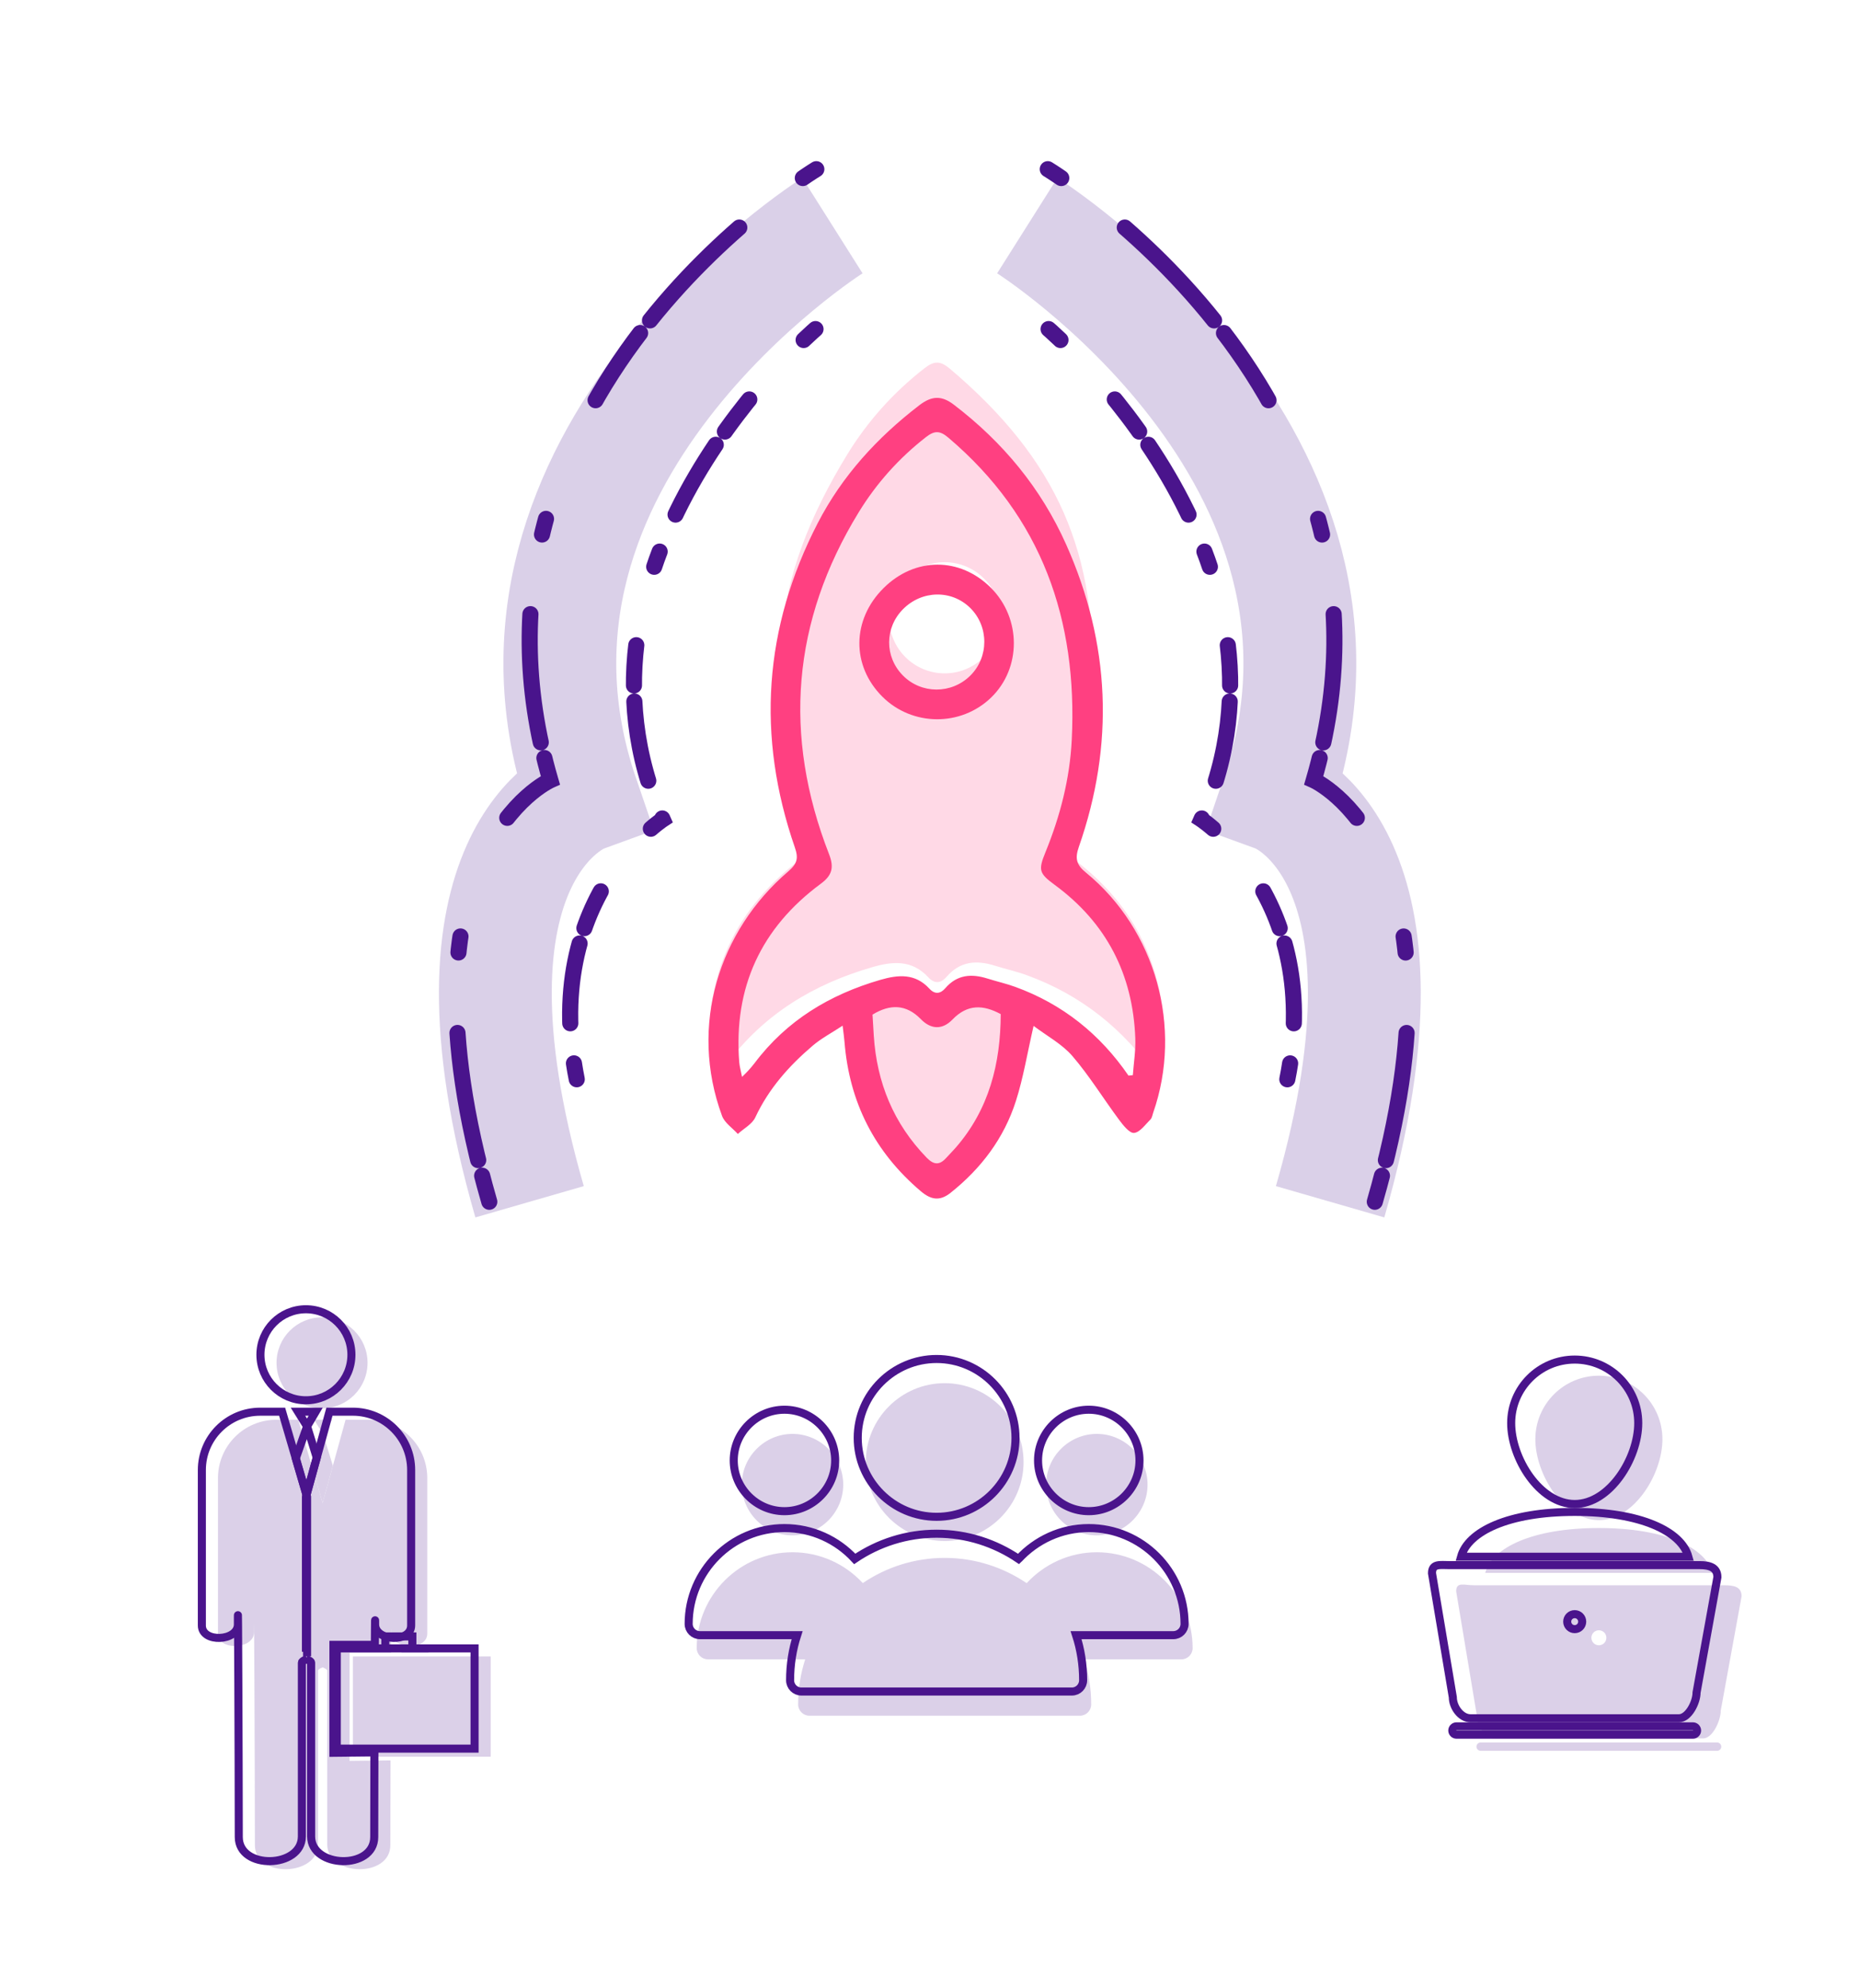 <?xml version="1.0" encoding="utf-8"?>
<!-- Generator: Adobe Illustrator 17.0.0, SVG Export Plug-In . SVG Version: 6.00 Build 0)  -->
<!DOCTYPE svg PUBLIC "-//W3C//DTD SVG 1.1//EN" "http://www.w3.org/Graphics/SVG/1.1/DTD/svg11.dtd">
<svg version="1.1" id="Layer_1" xmlns="http://www.w3.org/2000/svg" xmlns:xlink="http://www.w3.org/1999/xlink" x="0px" y="0px"
	 width="230.667px" height="246.667px" viewBox="0 0 230.667 246.667" enable-background="new 0 0 230.667 246.667"
	 xml:space="preserve">
<g opacity="0.2">
	<path fill="#FF4081" d="M107.089,124.937c0.06,1.09,0.12,2.05,0.18,3.01c0.43,6.69,2.82,12.52,7.54,17.37
		c0.98,1.02,1.8,1.1,2.74,0.07c0.47-0.51,0.95-0.99,1.4-1.51c4.75-5.46,6.38-11.97,6.41-19.01 M133.049,106.467
		c-2.25-1.65-2.37-2.1-1.32-4.66c2.09-5.14,3.47-10.48,3.74-16.02c0.84-17.07-4.26-28.73-17.59-40.03c-1.18-1-1.95-1.03-3.17-0.07
		c-3.86,3-7.06,6.58-9.59,10.71c-9.5,15.51-10.81,28.79-4.22,45.69c0.74,1.89,0.44,3.02-1.17,4.2
		c-8.54,6.31-12.45,14.79-11.63,25.41c0.05,0.62,0.23,1.24,0.4,2.11c0.48-0.47,0.68-0.65,0.85-0.85c0.32-0.36,0.65-0.72,0.94-1.11
		c4.57-6.07,10.69-9.76,17.91-11.85c2.59-0.76,4.97-0.94,6.99,1.25c0.79,0.86,1.58,0.73,2.28-0.08c1.67-1.94,3.72-2.08,5.99-1.36
		c1.32,0.41,2.67,0.71,3.96,1.18c6.73,2.45,12.07,6.72,16.13,12.64c0.21-0.02,0.42-0.04,0.62-0.06c0.13-1.75,0.42-3.51,0.35-5.25
		C144.179,119.227,140.429,111.887,133.049,106.467z M117.219,83.537c-3.81,0-6.9-3.09-6.9-6.9c0-3.8,3.09-6.89,6.9-6.89
		c3.8,0,6.89,3.09,6.89,6.89C124.109,80.447,121.019,83.537,117.219,83.537z"/>
</g>
<g>
	<path fill="#FF4081" d="M128.249,127.27c-0.785,3.409-1.272,6.436-2.196,9.324c-1.479,4.621-4.312,8.373-8.123,11.399
		c-1.35,1.072-2.45,0.828-3.669-0.205c-5.745-4.868-8.88-11.05-9.475-18.542c-0.042-0.527-0.121-1.05-0.233-2.001
		c-1.389,0.914-2.643,1.571-3.695,2.466c-2.943,2.504-5.473,5.344-7.14,8.914c-0.392,0.839-1.428,1.377-2.168,2.054
		c-0.668-0.742-1.638-1.374-1.959-2.244c-4.136-11.213-0.371-22.966,8.196-30.31c1.143-0.98,1.303-1.649,0.842-2.983
		c-4.787-13.818-3.872-27.269,2.85-40.27c3.025-5.85,7.366-10.583,12.581-14.59c1.573-1.209,2.789-1.226,4.302-0.069
		c6.072,4.638,10.805,10.34,13.927,17.335c5.489,12.297,6.011,24.825,1.572,37.524c-0.507,1.451-0.284,2.228,0.879,3.178
		c8.672,7.084,12.041,19.236,8.346,29.8c-0.099,0.283-0.14,0.635-0.334,0.827c-0.641,0.632-1.298,1.593-2.03,1.673
		c-0.56,0.061-1.354-0.942-1.854-1.613c-1.954-2.626-3.674-5.444-5.798-7.918C131.791,129.527,129.926,128.54,128.249,127.27z
		 M140.025,133.439c0.179-0.018,0.358-0.037,0.538-0.055c0.11-1.524,0.363-3.053,0.306-4.571c-0.295-7.92-3.567-14.309-9.991-19.03
		c-1.957-1.438-2.066-1.827-1.155-4.06c1.828-4.481,3.026-9.127,3.263-13.959c0.73-14.861-3.708-27.633-15.325-37.477
		c-1.024-0.868-1.694-0.896-2.761-0.064c-3.357,2.616-6.147,5.734-8.353,9.335c-8.276,13.51-9.415,27.688-3.676,42.412
		c0.642,1.647,0.38,2.628-1.016,3.659c-7.441,5.495-10.845,12.881-10.131,22.127c0.042,0.544,0.202,1.079,0.35,1.842
		c0.412-0.412,0.586-0.569,0.74-0.744c0.279-0.314,0.563-0.626,0.815-0.962c3.978-5.289,9.314-8.503,15.598-10.33
		c2.257-0.656,4.337-0.818,6.092,1.09c0.689,0.749,1.374,0.643,1.986-0.067c1.457-1.687,3.244-1.808,5.221-1.186
		c1.143,0.36,2.319,0.623,3.443,1.031C131.836,124.563,136.488,128.284,140.025,133.439z M108.262,125.872
		c0.057,0.95,0.104,1.783,0.158,2.616c0.377,5.83,2.459,10.91,6.564,15.134c0.86,0.886,1.571,0.958,2.394,0.058
		c0.404-0.441,0.828-0.865,1.22-1.316c4.135-4.755,5.551-10.423,5.575-16.553c-2.17-1.177-4.132-1.259-5.99,0.672
		c-1.217,1.265-2.635,1.277-3.929-0.053C112.437,124.565,110.431,124.545,108.262,125.872z"/>
	<path fill="#FF4081" d="M122.969,72.94c3.768,3.784,3.775,9.954,0.014,13.594c-3.754,3.634-9.792,3.588-13.494-0.101
		c-3.865-3.852-3.801-9.562,0.151-13.481C113.537,69.087,119.127,69.082,122.969,72.94z M112.045,75.577
		c-2.285,2.309-2.296,5.895-0.026,8.21c2.289,2.334,6.046,2.345,8.383,0.024c2.313-2.297,2.307-6.097-0.011-8.387
		C118.078,73.141,114.389,73.208,112.045,75.577z"/>
</g>
<g transform="translate(0,-952.362)">
	<g>
		<path fill="none" stroke="#4A148C" stroke-miterlimit="10" d="M116.216,1120.957c-5.39,0-9.789,4.399-9.789,9.789
			s4.399,9.79,9.789,9.79s9.789-4.4,9.789-9.79S121.606,1120.957,116.216,1120.957z M97.336,1127.25
			c-3.459,0-6.293,2.835-6.293,6.293c0,3.458,2.834,6.293,6.293,6.293s6.293-2.835,6.293-6.293
			C103.63,1130.085,100.795,1127.25,97.336,1127.25z M135.096,1127.25c-3.459,0-6.293,2.835-6.293,6.293
			c0,3.458,2.834,6.293,6.293,6.293s6.293-2.835,6.293-6.293C141.389,1130.085,138.555,1127.25,135.096,1127.25z M97.336,1141.934
			c-6.549,0-11.887,5.339-11.887,11.887c0,0.772,0.626,1.398,1.398,1.398H98.91c-0.573,1.765-0.874,3.641-0.874,5.594
			c0,0.772,0.626,1.398,1.398,1.399h33.564c0.772,0,1.398-0.626,1.398-1.399c0-1.953-0.301-3.829-0.874-5.594h12.062
			c0.772,0,1.398-0.626,1.398-1.398c0-6.549-5.339-11.887-11.887-11.887c-3.437,0-6.53,1.487-8.697,3.824
			c-0.003,0.004-0.018-0.004-0.022,0c-2.902-1.962-6.402-3.125-10.161-3.125s-7.259,1.162-10.161,3.125
			C103.887,1143.412,100.783,1141.934,97.336,1141.934z"/>
	</g>
</g>
<g transform="translate(0,-952.362)" opacity="0.2">
	<path fill="#4A148C" d="M117.216,1123.957c-5.39,0-9.789,4.399-9.789,9.789s4.399,9.79,9.789,9.79s9.789-4.4,9.789-9.79
		S122.606,1123.957,117.216,1123.957z M98.336,1130.25c-3.459,0-6.293,2.835-6.293,6.293c0,3.458,2.834,6.293,6.293,6.293
		s6.293-2.835,6.293-6.293C104.63,1133.085,101.795,1130.25,98.336,1130.25z M136.096,1130.25c-3.459,0-6.293,2.835-6.293,6.293
		c0,3.458,2.834,6.293,6.293,6.293s6.293-2.835,6.293-6.293C142.389,1133.085,139.555,1130.25,136.096,1130.25z M98.336,1144.934
		c-6.549,0-11.887,5.339-11.887,11.887c0,0.772,0.626,1.398,1.398,1.398H99.91c-0.573,1.765-0.874,3.641-0.874,5.594
		c0,0.772,0.626,1.398,1.398,1.399h33.564c0.772,0,1.398-0.626,1.398-1.399c0-1.953-0.301-3.829-0.874-5.594h12.062
		c0.772,0,1.398-0.626,1.398-1.398c0-6.549-5.339-11.887-11.887-11.887c-3.437,0-6.53,1.487-8.697,3.824
		c-0.003,0.004-0.018-0.004-0.022,0c-2.902-1.962-6.402-3.125-10.161-3.125s-7.259,1.162-10.161,3.125
		C104.887,1146.412,101.783,1144.934,98.336,1144.934z"/>
</g>
<g>
	<g>
		<g>
			<path fill="none" stroke="#4A148C" stroke-miterlimit="10" d="M37.961,162.425c3.116,0,5.644,2.528,5.644,5.645
				c0,3.119-2.528,5.648-5.644,5.648c-3.122,0-5.647-2.529-5.647-5.648C32.314,164.953,34.838,162.425,37.961,162.425z"/>
			<path fill="none" stroke="#4A148C" stroke-miterlimit="10" d="M37.961,205.82c0,0,0.643,0.236,0.643,0.432
				c0,6.09,0,21.569,0,21.569c0,3.97,7.831,4.19,7.831,0.083c0-2.419,0.021-10.51,0.021-10.51l-5.083,0.055v-13.39h5.141
				c0,0,0.031-4.531,0.031-2.54c0,2.108,4.471,2.32,4.471,0.139c0-20.306,0-19.291,0-19.291c0-3.994-3.24-7.234-7.236-7.234h-2.902
				l-2.916,10.565v19.217"/>
			<path fill="none" stroke="#4A148C" stroke-miterlimit="10" d="M38.102,205.82c0,0-0.643,0.236-0.643,0.432
				c0,6.09,0,21.569,0,21.569c0,3.97-7.831,4.19-7.831,0.083c0-9.354-0.11-32.966-0.11-26.384c0,2.108-4.471,2.32-4.471,0.139
				c0-20.306,0-19.291,0-19.291c0-3.994,3.239-7.234,7.236-7.234h2.724l3.095,10.565v19.77"/>
			<rect x="41.789" y="204.499" fill="none" stroke="#4A148C" stroke-miterlimit="10" width="17.095" height="12.435"/>
			<polygon fill="none" stroke="#4A148C" stroke-miterlimit="10" points="36.971,175.134 39.171,175.134 38.102,176.951 
				39.302,180.834 38.03,185.451 36.702,180.927 38.102,176.951 			"/>
		</g>
		<polyline fill="none" stroke="#4A148C" stroke-miterlimit="10" points="47.81,204.059 47.81,203.014 51.167,203.014 
			51.167,204.059 		"/>
	</g>
</g>
<g>
	<path fill="none" stroke="#4A148C" stroke-miterlimit="10" d="M195.391,186.585c4.354,0,7.884-5.68,7.884-10.035
		c0-4.354-3.529-7.883-7.884-7.883c-4.354,0-7.883,3.53-7.883,7.883C187.507,180.905,191.037,186.585,195.391,186.585z"/>
	<path fill="none" stroke="#4A148C" stroke-miterlimit="10" d="M195.391,187.565c-8.201,0-13.231,2.412-14.105,5.561h28.211
		C208.623,189.977,203.592,187.565,195.391,187.565z"/>
	<path fill="none" stroke="#4A148C" stroke-miterlimit="10" d="M210.059,214.169h-29.338c-0.285,0-0.518,0.232-0.518,0.518
		c0,0.286,0.232,0.516,0.518,0.516h29.338c0.286,0,0.517-0.23,0.517-0.516C210.576,214.402,210.345,214.169,210.059,214.169z"/>
	<g>
		<path fill="none" stroke="#4A148C" stroke-miterlimit="10" d="M210.901,194.167h-31.02c-1.211,0-2.197-0.225-2.197,1.008
			l2.584,15.383c0,1.211,0.986,2.609,2.197,2.609h25.852c1.211,0,2.197-2.003,2.194-3.193l2.588-14.312
			C213.098,194.45,212.112,194.167,210.901,194.167z M195.389,202.11c-0.513,0-0.928-0.416-0.928-0.932
			c0-0.513,0.416-0.928,0.928-0.928c0.516,0,0.932,0.416,0.932,0.928C196.321,201.695,195.905,202.11,195.389,202.11z"/>
	</g>
</g>
<g opacity="0.2">
	<path fill="#4A148C" d="M198.391,188.585c4.354,0,7.884-5.68,7.884-10.035c0-4.354-3.529-7.883-7.884-7.883
		c-4.354,0-7.883,3.53-7.883,7.883C190.507,182.905,194.037,188.585,198.391,188.585z"/>
	<path fill="#4A148C" d="M198.391,189.565c-8.201,0-13.231,2.412-14.105,5.561h28.211
		C211.623,191.977,206.592,189.565,198.391,189.565z"/>
	<path fill="#4A148C" d="M213.059,216.169h-29.338c-0.285,0-0.518,0.232-0.518,0.518c0,0.286,0.232,0.516,0.518,0.516h29.338
		c0.286,0,0.517-0.23,0.517-0.516C213.576,216.402,213.345,216.169,213.059,216.169z"/>
	<g>
		<path fill="#4A148C" d="M213.901,196.667h-31.02c-1.211,0-2.197-0.475-2.197,0.758l2.584,15.508c0,1.211,0.986,2.734,2.197,2.734
			h25.852c1.211,0,2.197-2.253,2.194-3.443l2.588-14.187C216.098,196.825,215.112,196.667,213.901,196.667z M198.389,204.11
			c-0.513,0-0.928-0.416-0.928-0.932c0-0.513,0.416-0.928,0.928-0.928c0.516,0,0.932,0.416,0.932,0.928
			C199.321,203.695,198.905,204.11,198.389,204.11z"/>
	</g>
</g>
<path fill="none" stroke="#4A148C" stroke-width="2" stroke-linecap="round" stroke-miterlimit="10" stroke-dasharray="2,8,0,2,5" d="
	M101.188,40.826c0,0-33.259,28.452-18.958,60.835c0,0-17.856,11.683-9.038,38.356"/>
<path fill="none" stroke="#4A148C" stroke-width="2" stroke-linecap="round" stroke-miterlimit="10" stroke-dasharray="2,8,0,2,16" d="
	M101.289,20.99c0,0-46.866,28.37-32.999,75.804c0,0-20.084,8.975-7.579,52.296"/>
<path opacity="0.2" fill="none" stroke="#4A148C" stroke-width="14" stroke-miterlimit="10" d="M103.289,27.99
	c0,0-45.405,28.677-30.999,70.804c0,0-19.084,6.975-6.579,50.296"/>
<path opacity="0.2" fill="none" stroke="#4A148C" stroke-width="14" stroke-miterlimit="10" d="M127.463,27.99
	c0,0,45.405,28.677,30.999,70.804c0,0,19.084,6.975,6.579,50.296"/>
<path fill="none" stroke="#4A148C" stroke-width="2" stroke-linecap="round" stroke-miterlimit="10" stroke-dasharray="2,8,0,2,5" d="
	M130.111,40.826c0,0,33.259,28.452,18.958,60.835c0,0,17.856,11.683,9.038,38.356"/>
<path fill="none" stroke="#4A148C" stroke-width="2" stroke-linecap="round" stroke-miterlimit="10" stroke-dasharray="2,8,0,2,16" d="
	M130.01,20.99c0,0,46.866,28.37,32.999,75.804c0,0,20.084,8.975,7.579,52.296"/>
<g opacity="0.2">
	<g>
		<g>
			<path fill="#4A148C" d="M39.961,163.425c3.116,0,5.644,2.528,5.644,5.645c0,3.119-2.528,5.648-5.644,5.648
				c-3.122,0-5.647-2.529-5.647-5.648C34.314,165.953,36.838,163.425,39.961,163.425z"/>
			<path fill="#4A148C" d="M39.961,206.82c0,0,0.643,0.236,0.643,0.432c0,6.09,0,21.569,0,21.569c0,3.97,7.831,4.19,7.831,0.083
				c0-2.419,0.021-10.51,0.021-10.51l-5.083,0.055v-13.39h5.141c0,0,0.031-4.531,0.031-2.54c0,2.108,4.471,2.32,4.471,0.139
				c0-20.306,0-19.291,0-19.291c0-3.994-3.24-7.234-7.236-7.234h-2.902l-2.916,10.565v19.217"/>
			<path fill="#4A148C" d="M40.102,206.82c0,0-0.643,0.236-0.643,0.432c0,6.09,0,21.569,0,21.569c0,3.97-7.831,4.19-7.831,0.083
				c0-9.354-0.11-32.966-0.11-26.384c0,2.108-4.471,2.32-4.471,0.139c0-20.306,0-19.291,0-19.291c0-3.994,3.239-7.234,7.236-7.234
				h2.724l3.095,10.565v19.77"/>
			<rect x="43.789" y="205.499" fill="#4A148C" width="17.095" height="12.435"/>
			<polygon fill="#4A148C" points="38.971,176.134 41.171,176.134 40.102,177.951 41.302,181.834 40.03,186.451 38.702,181.927 
				40.102,177.951 			"/>
		</g>
		<polyline fill="#4A148C" points="49.81,205.059 49.81,204.014 53.167,204.014 53.167,205.059 		"/>
	</g>
</g>
</svg>
